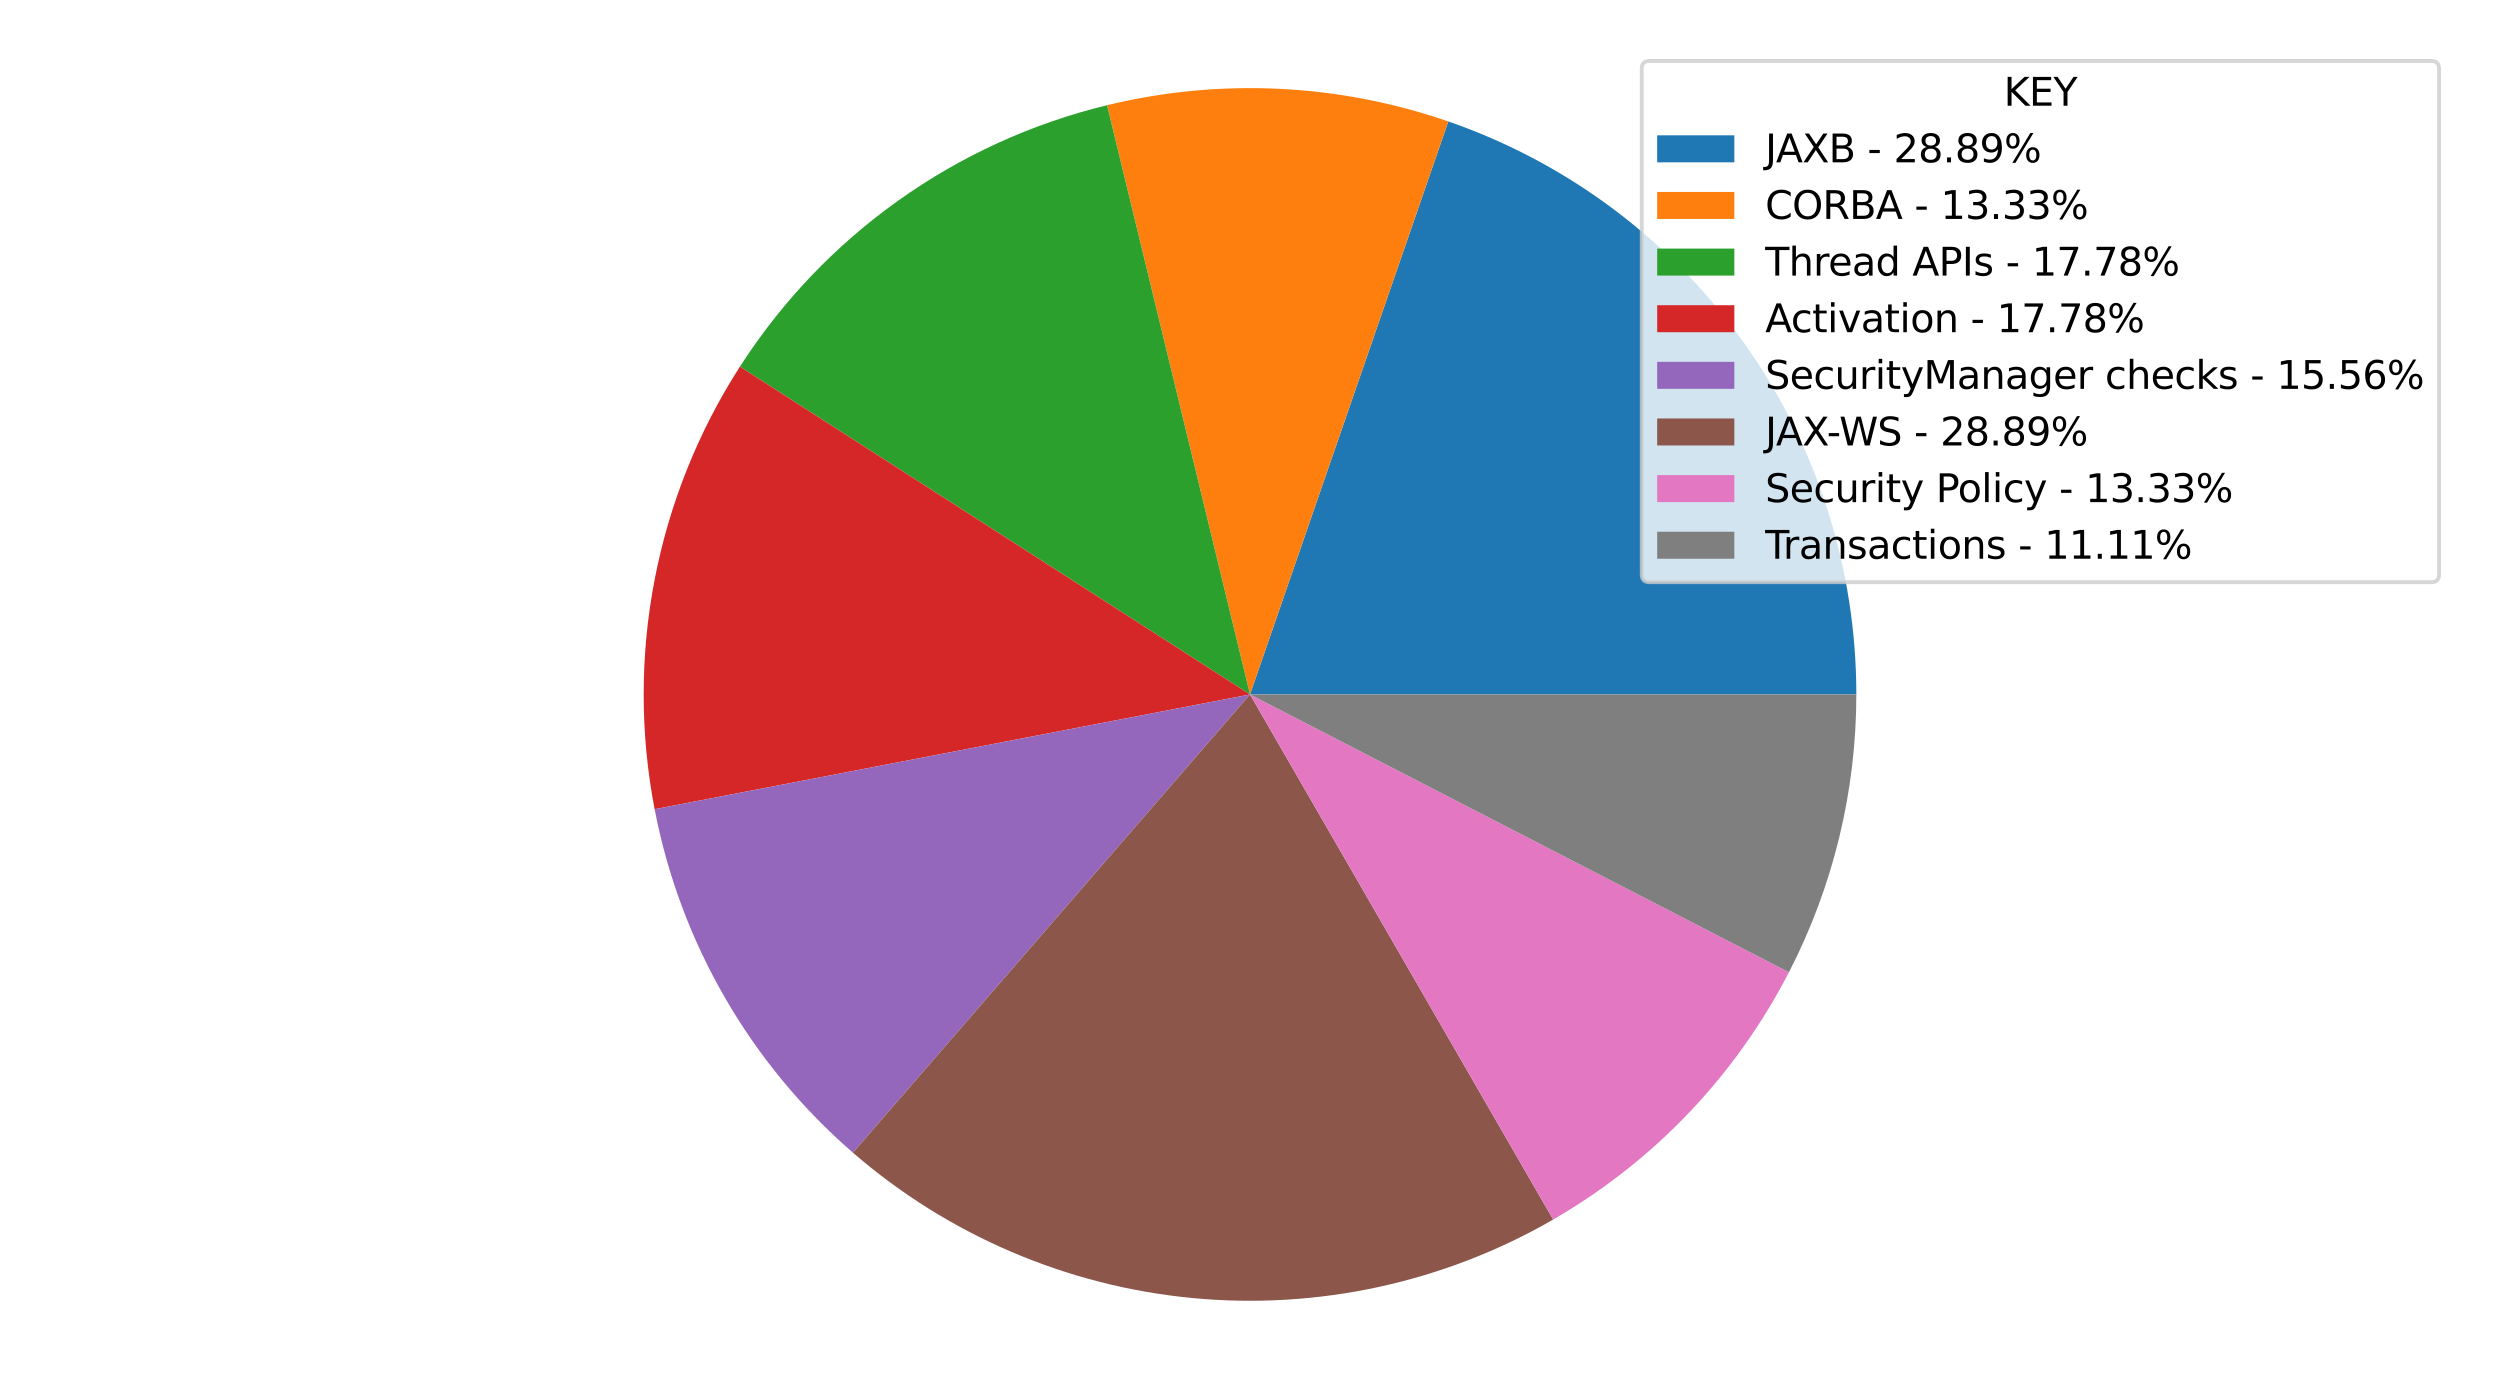 <?xml version="1.0" encoding="utf-8" standalone="no"?>
<!DOCTYPE svg PUBLIC "-//W3C//DTD SVG 1.1//EN"
  "http://www.w3.org/Graphics/SVG/1.1/DTD/svg11.dtd">
<svg xmlns:xlink="http://www.w3.org/1999/xlink" width="648pt" height="360pt" viewBox="0 0 648 360" xmlns="http://www.w3.org/2000/svg" version="1.1">
 <defs>
  <style type="text/css">*{stroke-linejoin: round; stroke-linecap: butt}</style>
 </defs>
 <g id="figure_1">
  <g id="patch_1">
   <path d="M 0 360 
L 648 360 
L 648 0 
L 0 0 
z
" style="fill: #ffffff"/>
  </g>
  <g id="axes_1">
   <g id="patch_2">
    <path d="M 481.161 180 
C 481.161 147.327 470.972 115.453 452.02 88.838 
C 433.067 62.223 406.279 42.169 375.402 31.482 
L 324 180 
z
" style="fill: #1f77b4"/>
   </g>
   <g id="patch_3">
    <path d="M 375.402 31.482 
C 361.24 26.581 346.448 23.73 331.478 23.017 
C 316.508 22.304 301.512 23.735 286.948 27.269 
L 324 180 
z
" style="fill: #ff7f0e"/>
   </g>
   <g id="patch_4">
    <path d="M 286.948 27.269 
C 267.503 31.986 249.136 40.374 232.837 51.98 
C 216.539 63.587 202.605 78.2 191.787 95.032 
L 324 180 
z
" style="fill: #2ca02c"/>
   </g>
   <g id="patch_5">
    <path d="M 191.787 95.032 
C 180.97 111.865 173.465 130.61 169.679 150.257 
C 165.892 169.905 165.892 190.096 169.679 209.743 
L 324 180 
z
" style="fill: #d62728"/>
   </g>
   <g id="patch_6">
    <path d="M 169.679 209.743 
C 172.99 226.923 179.146 243.429 187.894 258.581 
C 196.642 273.732 207.859 287.318 221.081 298.775 
L 324 180 
z
" style="fill: #9467bd"/>
   </g>
   <g id="patch_7">
    <path d="M 221.081 298.775 
C 245.774 320.171 276.535 333.344 309.061 336.45 
C 341.586 339.556 374.285 332.443 402.581 316.106 
L 324 180 
z
" style="fill: #8c564b"/>
   </g>
   <g id="patch_8">
    <path d="M 402.581 316.106 
C 415.56 308.612 427.401 299.3 437.743 288.454 
C 448.085 277.607 456.823 265.337 463.691 252.016 
L 324 180 
z
" style="fill: #e377c2"/>
   </g>
   <g id="patch_9">
    <path d="M 463.691 252.016 
C 469.411 240.92 473.788 229.183 476.731 217.052 
C 479.674 204.921 481.161 192.483 481.161 180 
L 324 180 
z
" style="fill: #7f7f7f"/>
   </g>
   <g id="matplotlib.axis_1"/>
   <g id="matplotlib.axis_2"/>
   <g id="legend_1">
    <g id="patch_10">
     <path d="M 427.541 150.903 
L 630.2 150.903 
Q 632.2 150.903 632.2 148.903 
L 632.2 17.8 
Q 632.2 15.8 630.2 15.8 
L 427.541 15.8 
Q 425.541 15.8 425.541 17.8 
L 425.541 148.903 
Q 425.541 150.903 427.541 150.903 
z
" style="fill: #ffffff; opacity: 0.8; stroke: #cccccc; stroke-linejoin: miter"/>
    </g>
    <g id="text_1">
     <!-- KEY -->
     <g transform="translate(519.378 27.398) scale(0.1 -0.1)">
      <defs>
       <path id="DejaVuSans-4b" d="M 628 4666 
L 1259 4666 
L 1259 2694 
L 3353 4666 
L 4166 4666 
L 1850 2491 
L 4331 0 
L 3500 0 
L 1259 2247 
L 1259 0 
L 628 0 
L 628 4666 
z
" transform="scale(0.016)"/>
       <path id="DejaVuSans-45" d="M 628 4666 
L 3578 4666 
L 3578 4134 
L 1259 4134 
L 1259 2753 
L 3481 2753 
L 3481 2222 
L 1259 2222 
L 1259 531 
L 3634 531 
L 3634 0 
L 628 0 
L 628 4666 
z
" transform="scale(0.016)"/>
       <path id="DejaVuSans-59" d="M -13 4666 
L 666 4666 
L 1959 2747 
L 3244 4666 
L 3922 4666 
L 2272 2222 
L 2272 0 
L 1638 0 
L 1638 2222 
L -13 4666 
z
" transform="scale(0.016)"/>
      </defs>
      <use xlink:href="#DejaVuSans-4b"/>
      <use xlink:href="#DejaVuSans-45" transform="translate(65.576 0)"/>
      <use xlink:href="#DejaVuSans-59" transform="translate(128.76 0)"/>
     </g>
    </g>
    <g id="patch_11">
     <path d="M 429.541 42.077 
L 449.541 42.077 
L 449.541 35.077 
L 429.541 35.077 
z
" style="fill: #1f77b4"/>
    </g>
    <g id="text_2">
     <!-- JAXB - 28.89% -->
     <g transform="translate(457.541 42.077) scale(0.1 -0.1)">
      <defs>
       <path id="DejaVuSans-4a" d="M 628 4666 
L 1259 4666 
L 1259 325 
Q 1259 -519 939 -900 
Q 619 -1281 -91 -1281 
L -331 -1281 
L -331 -750 
L -134 -750 
Q 284 -750 456 -515 
Q 628 -281 628 325 
L 628 4666 
z
" transform="scale(0.016)"/>
       <path id="DejaVuSans-41" d="M 2188 4044 
L 1331 1722 
L 3047 1722 
L 2188 4044 
z
M 1831 4666 
L 2547 4666 
L 4325 0 
L 3669 0 
L 3244 1197 
L 1141 1197 
L 716 0 
L 50 0 
L 1831 4666 
z
" transform="scale(0.016)"/>
       <path id="DejaVuSans-58" d="M 403 4666 
L 1081 4666 
L 2241 2931 
L 3406 4666 
L 4084 4666 
L 2584 2425 
L 4184 0 
L 3506 0 
L 2194 1984 
L 872 0 
L 191 0 
L 1856 2491 
L 403 4666 
z
" transform="scale(0.016)"/>
       <path id="DejaVuSans-42" d="M 1259 2228 
L 1259 519 
L 2272 519 
Q 2781 519 3026 730 
Q 3272 941 3272 1375 
Q 3272 1813 3026 2020 
Q 2781 2228 2272 2228 
L 1259 2228 
z
M 1259 4147 
L 1259 2741 
L 2194 2741 
Q 2656 2741 2882 2914 
Q 3109 3088 3109 3444 
Q 3109 3797 2882 3972 
Q 2656 4147 2194 4147 
L 1259 4147 
z
M 628 4666 
L 2241 4666 
Q 2963 4666 3353 4366 
Q 3744 4066 3744 3513 
Q 3744 3084 3544 2831 
Q 3344 2578 2956 2516 
Q 3422 2416 3680 2098 
Q 3938 1781 3938 1306 
Q 3938 681 3513 340 
Q 3088 0 2303 0 
L 628 0 
L 628 4666 
z
" transform="scale(0.016)"/>
       <path id="DejaVuSans-20" transform="scale(0.016)"/>
       <path id="DejaVuSans-2d" d="M 313 2009 
L 1997 2009 
L 1997 1497 
L 313 1497 
L 313 2009 
z
" transform="scale(0.016)"/>
       <path id="DejaVuSans-32" d="M 1228 531 
L 3431 531 
L 3431 0 
L 469 0 
L 469 531 
Q 828 903 1448 1529 
Q 2069 2156 2228 2338 
Q 2531 2678 2651 2914 
Q 2772 3150 2772 3378 
Q 2772 3750 2511 3984 
Q 2250 4219 1831 4219 
Q 1534 4219 1204 4116 
Q 875 4013 500 3803 
L 500 4441 
Q 881 4594 1212 4672 
Q 1544 4750 1819 4750 
Q 2544 4750 2975 4387 
Q 3406 4025 3406 3419 
Q 3406 3131 3298 2873 
Q 3191 2616 2906 2266 
Q 2828 2175 2409 1742 
Q 1991 1309 1228 531 
z
" transform="scale(0.016)"/>
       <path id="DejaVuSans-38" d="M 2034 2216 
Q 1584 2216 1326 1975 
Q 1069 1734 1069 1313 
Q 1069 891 1326 650 
Q 1584 409 2034 409 
Q 2484 409 2743 651 
Q 3003 894 3003 1313 
Q 3003 1734 2745 1975 
Q 2488 2216 2034 2216 
z
M 1403 2484 
Q 997 2584 770 2862 
Q 544 3141 544 3541 
Q 544 4100 942 4425 
Q 1341 4750 2034 4750 
Q 2731 4750 3128 4425 
Q 3525 4100 3525 3541 
Q 3525 3141 3298 2862 
Q 3072 2584 2669 2484 
Q 3125 2378 3379 2068 
Q 3634 1759 3634 1313 
Q 3634 634 3220 271 
Q 2806 -91 2034 -91 
Q 1263 -91 848 271 
Q 434 634 434 1313 
Q 434 1759 690 2068 
Q 947 2378 1403 2484 
z
M 1172 3481 
Q 1172 3119 1398 2916 
Q 1625 2713 2034 2713 
Q 2441 2713 2670 2916 
Q 2900 3119 2900 3481 
Q 2900 3844 2670 4047 
Q 2441 4250 2034 4250 
Q 1625 4250 1398 4047 
Q 1172 3844 1172 3481 
z
" transform="scale(0.016)"/>
       <path id="DejaVuSans-2e" d="M 684 794 
L 1344 794 
L 1344 0 
L 684 0 
L 684 794 
z
" transform="scale(0.016)"/>
       <path id="DejaVuSans-39" d="M 703 97 
L 703 672 
Q 941 559 1184 500 
Q 1428 441 1663 441 
Q 2288 441 2617 861 
Q 2947 1281 2994 2138 
Q 2813 1869 2534 1725 
Q 2256 1581 1919 1581 
Q 1219 1581 811 2004 
Q 403 2428 403 3163 
Q 403 3881 828 4315 
Q 1253 4750 1959 4750 
Q 2769 4750 3195 4129 
Q 3622 3509 3622 2328 
Q 3622 1225 3098 567 
Q 2575 -91 1691 -91 
Q 1453 -91 1209 -44 
Q 966 3 703 97 
z
M 1959 2075 
Q 2384 2075 2632 2365 
Q 2881 2656 2881 3163 
Q 2881 3666 2632 3958 
Q 2384 4250 1959 4250 
Q 1534 4250 1286 3958 
Q 1038 3666 1038 3163 
Q 1038 2656 1286 2365 
Q 1534 2075 1959 2075 
z
" transform="scale(0.016)"/>
       <path id="DejaVuSans-25" d="M 4653 2053 
Q 4381 2053 4226 1822 
Q 4072 1591 4072 1178 
Q 4072 772 4226 539 
Q 4381 306 4653 306 
Q 4919 306 5073 539 
Q 5228 772 5228 1178 
Q 5228 1588 5073 1820 
Q 4919 2053 4653 2053 
z
M 4653 2450 
Q 5147 2450 5437 2106 
Q 5728 1763 5728 1178 
Q 5728 594 5436 251 
Q 5144 -91 4653 -91 
Q 4153 -91 3862 251 
Q 3572 594 3572 1178 
Q 3572 1766 3864 2108 
Q 4156 2450 4653 2450 
z
M 1428 4353 
Q 1159 4353 1004 4120 
Q 850 3888 850 3481 
Q 850 3069 1003 2837 
Q 1156 2606 1428 2606 
Q 1700 2606 1854 2837 
Q 2009 3069 2009 3481 
Q 2009 3884 1853 4118 
Q 1697 4353 1428 4353 
z
M 4250 4750 
L 4750 4750 
L 1831 -91 
L 1331 -91 
L 4250 4750 
z
M 1428 4750 
Q 1922 4750 2215 4408 
Q 2509 4066 2509 3481 
Q 2509 2891 2217 2550 
Q 1925 2209 1428 2209 
Q 931 2209 642 2551 
Q 353 2894 353 3481 
Q 353 4063 643 4406 
Q 934 4750 1428 4750 
z
" transform="scale(0.016)"/>
      </defs>
      <use xlink:href="#DejaVuSans-4a"/>
      <use xlink:href="#DejaVuSans-41" transform="translate(27.742 0)"/>
      <use xlink:href="#DejaVuSans-58" transform="translate(96.15 0)"/>
      <use xlink:href="#DejaVuSans-42" transform="translate(164.656 0)"/>
      <use xlink:href="#DejaVuSans-20" transform="translate(233.26 0)"/>
      <use xlink:href="#DejaVuSans-2d" transform="translate(265.047 0)"/>
      <use xlink:href="#DejaVuSans-20" transform="translate(301.131 0)"/>
      <use xlink:href="#DejaVuSans-32" transform="translate(332.918 0)"/>
      <use xlink:href="#DejaVuSans-38" transform="translate(396.541 0)"/>
      <use xlink:href="#DejaVuSans-2e" transform="translate(460.164 0)"/>
      <use xlink:href="#DejaVuSans-38" transform="translate(491.951 0)"/>
      <use xlink:href="#DejaVuSans-39" transform="translate(555.574 0)"/>
      <use xlink:href="#DejaVuSans-25" transform="translate(619.197 0)"/>
     </g>
    </g>
    <g id="patch_12">
     <path d="M 429.541 56.755 
L 449.541 56.755 
L 449.541 49.755 
L 429.541 49.755 
z
" style="fill: #ff7f0e"/>
    </g>
    <g id="text_3">
     <!-- CORBA - 13.33% -->
     <g transform="translate(457.541 56.755) scale(0.1 -0.1)">
      <defs>
       <path id="DejaVuSans-43" d="M 4122 4306 
L 4122 3641 
Q 3803 3938 3442 4084 
Q 3081 4231 2675 4231 
Q 1875 4231 1450 3742 
Q 1025 3253 1025 2328 
Q 1025 1406 1450 917 
Q 1875 428 2675 428 
Q 3081 428 3442 575 
Q 3803 722 4122 1019 
L 4122 359 
Q 3791 134 3420 21 
Q 3050 -91 2638 -91 
Q 1578 -91 968 557 
Q 359 1206 359 2328 
Q 359 3453 968 4101 
Q 1578 4750 2638 4750 
Q 3056 4750 3426 4639 
Q 3797 4528 4122 4306 
z
" transform="scale(0.016)"/>
       <path id="DejaVuSans-4f" d="M 2522 4238 
Q 1834 4238 1429 3725 
Q 1025 3213 1025 2328 
Q 1025 1447 1429 934 
Q 1834 422 2522 422 
Q 3209 422 3611 934 
Q 4013 1447 4013 2328 
Q 4013 3213 3611 3725 
Q 3209 4238 2522 4238 
z
M 2522 4750 
Q 3503 4750 4090 4092 
Q 4678 3434 4678 2328 
Q 4678 1225 4090 567 
Q 3503 -91 2522 -91 
Q 1538 -91 948 565 
Q 359 1222 359 2328 
Q 359 3434 948 4092 
Q 1538 4750 2522 4750 
z
" transform="scale(0.016)"/>
       <path id="DejaVuSans-52" d="M 2841 2188 
Q 3044 2119 3236 1894 
Q 3428 1669 3622 1275 
L 4263 0 
L 3584 0 
L 2988 1197 
Q 2756 1666 2539 1819 
Q 2322 1972 1947 1972 
L 1259 1972 
L 1259 0 
L 628 0 
L 628 4666 
L 2053 4666 
Q 2853 4666 3247 4331 
Q 3641 3997 3641 3322 
Q 3641 2881 3436 2590 
Q 3231 2300 2841 2188 
z
M 1259 4147 
L 1259 2491 
L 2053 2491 
Q 2509 2491 2742 2702 
Q 2975 2913 2975 3322 
Q 2975 3731 2742 3939 
Q 2509 4147 2053 4147 
L 1259 4147 
z
" transform="scale(0.016)"/>
       <path id="DejaVuSans-31" d="M 794 531 
L 1825 531 
L 1825 4091 
L 703 3866 
L 703 4441 
L 1819 4666 
L 2450 4666 
L 2450 531 
L 3481 531 
L 3481 0 
L 794 0 
L 794 531 
z
" transform="scale(0.016)"/>
       <path id="DejaVuSans-33" d="M 2597 2516 
Q 3050 2419 3304 2112 
Q 3559 1806 3559 1356 
Q 3559 666 3084 287 
Q 2609 -91 1734 -91 
Q 1441 -91 1130 -33 
Q 819 25 488 141 
L 488 750 
Q 750 597 1062 519 
Q 1375 441 1716 441 
Q 2309 441 2620 675 
Q 2931 909 2931 1356 
Q 2931 1769 2642 2001 
Q 2353 2234 1838 2234 
L 1294 2234 
L 1294 2753 
L 1863 2753 
Q 2328 2753 2575 2939 
Q 2822 3125 2822 3475 
Q 2822 3834 2567 4026 
Q 2313 4219 1838 4219 
Q 1578 4219 1281 4162 
Q 984 4106 628 3988 
L 628 4550 
Q 988 4650 1302 4700 
Q 1616 4750 1894 4750 
Q 2613 4750 3031 4423 
Q 3450 4097 3450 3541 
Q 3450 3153 3228 2886 
Q 3006 2619 2597 2516 
z
" transform="scale(0.016)"/>
      </defs>
      <use xlink:href="#DejaVuSans-43"/>
      <use xlink:href="#DejaVuSans-4f" transform="translate(69.824 0)"/>
      <use xlink:href="#DejaVuSans-52" transform="translate(148.535 0)"/>
      <use xlink:href="#DejaVuSans-42" transform="translate(218.018 0)"/>
      <use xlink:href="#DejaVuSans-41" transform="translate(286.621 0)"/>
      <use xlink:href="#DejaVuSans-20" transform="translate(355.029 0)"/>
      <use xlink:href="#DejaVuSans-2d" transform="translate(386.816 0)"/>
      <use xlink:href="#DejaVuSans-20" transform="translate(422.9 0)"/>
      <use xlink:href="#DejaVuSans-31" transform="translate(454.688 0)"/>
      <use xlink:href="#DejaVuSans-33" transform="translate(518.311 0)"/>
      <use xlink:href="#DejaVuSans-2e" transform="translate(581.934 0)"/>
      <use xlink:href="#DejaVuSans-33" transform="translate(613.721 0)"/>
      <use xlink:href="#DejaVuSans-33" transform="translate(677.344 0)"/>
      <use xlink:href="#DejaVuSans-25" transform="translate(740.967 0)"/>
     </g>
    </g>
    <g id="patch_13">
     <path d="M 429.541 71.433 
L 449.541 71.433 
L 449.541 64.433 
L 429.541 64.433 
z
" style="fill: #2ca02c"/>
    </g>
    <g id="text_4">
     <!-- Thread APIs - 17.78% -->
     <g transform="translate(457.541 71.433) scale(0.1 -0.1)">
      <defs>
       <path id="DejaVuSans-54" d="M -19 4666 
L 3928 4666 
L 3928 4134 
L 2272 4134 
L 2272 0 
L 1638 0 
L 1638 4134 
L -19 4134 
L -19 4666 
z
" transform="scale(0.016)"/>
       <path id="DejaVuSans-68" d="M 3513 2113 
L 3513 0 
L 2938 0 
L 2938 2094 
Q 2938 2591 2744 2837 
Q 2550 3084 2163 3084 
Q 1697 3084 1428 2787 
Q 1159 2491 1159 1978 
L 1159 0 
L 581 0 
L 581 4863 
L 1159 4863 
L 1159 2956 
Q 1366 3272 1645 3428 
Q 1925 3584 2291 3584 
Q 2894 3584 3203 3211 
Q 3513 2838 3513 2113 
z
" transform="scale(0.016)"/>
       <path id="DejaVuSans-72" d="M 2631 2963 
Q 2534 3019 2420 3045 
Q 2306 3072 2169 3072 
Q 1681 3072 1420 2755 
Q 1159 2438 1159 1844 
L 1159 0 
L 581 0 
L 581 3500 
L 1159 3500 
L 1159 2956 
Q 1341 3275 1631 3429 
Q 1922 3584 2338 3584 
Q 2397 3584 2469 3576 
Q 2541 3569 2628 3553 
L 2631 2963 
z
" transform="scale(0.016)"/>
       <path id="DejaVuSans-65" d="M 3597 1894 
L 3597 1613 
L 953 1613 
Q 991 1019 1311 708 
Q 1631 397 2203 397 
Q 2534 397 2845 478 
Q 3156 559 3463 722 
L 3463 178 
Q 3153 47 2828 -22 
Q 2503 -91 2169 -91 
Q 1331 -91 842 396 
Q 353 884 353 1716 
Q 353 2575 817 3079 
Q 1281 3584 2069 3584 
Q 2775 3584 3186 3129 
Q 3597 2675 3597 1894 
z
M 3022 2063 
Q 3016 2534 2758 2815 
Q 2500 3097 2075 3097 
Q 1594 3097 1305 2825 
Q 1016 2553 972 2059 
L 3022 2063 
z
" transform="scale(0.016)"/>
       <path id="DejaVuSans-61" d="M 2194 1759 
Q 1497 1759 1228 1600 
Q 959 1441 959 1056 
Q 959 750 1161 570 
Q 1363 391 1709 391 
Q 2188 391 2477 730 
Q 2766 1069 2766 1631 
L 2766 1759 
L 2194 1759 
z
M 3341 1997 
L 3341 0 
L 2766 0 
L 2766 531 
Q 2569 213 2275 61 
Q 1981 -91 1556 -91 
Q 1019 -91 701 211 
Q 384 513 384 1019 
Q 384 1609 779 1909 
Q 1175 2209 1959 2209 
L 2766 2209 
L 2766 2266 
Q 2766 2663 2505 2880 
Q 2244 3097 1772 3097 
Q 1472 3097 1187 3025 
Q 903 2953 641 2809 
L 641 3341 
Q 956 3463 1253 3523 
Q 1550 3584 1831 3584 
Q 2591 3584 2966 3190 
Q 3341 2797 3341 1997 
z
" transform="scale(0.016)"/>
       <path id="DejaVuSans-64" d="M 2906 2969 
L 2906 4863 
L 3481 4863 
L 3481 0 
L 2906 0 
L 2906 525 
Q 2725 213 2448 61 
Q 2172 -91 1784 -91 
Q 1150 -91 751 415 
Q 353 922 353 1747 
Q 353 2572 751 3078 
Q 1150 3584 1784 3584 
Q 2172 3584 2448 3432 
Q 2725 3281 2906 2969 
z
M 947 1747 
Q 947 1113 1208 752 
Q 1469 391 1925 391 
Q 2381 391 2643 752 
Q 2906 1113 2906 1747 
Q 2906 2381 2643 2742 
Q 2381 3103 1925 3103 
Q 1469 3103 1208 2742 
Q 947 2381 947 1747 
z
" transform="scale(0.016)"/>
       <path id="DejaVuSans-50" d="M 1259 4147 
L 1259 2394 
L 2053 2394 
Q 2494 2394 2734 2622 
Q 2975 2850 2975 3272 
Q 2975 3691 2734 3919 
Q 2494 4147 2053 4147 
L 1259 4147 
z
M 628 4666 
L 2053 4666 
Q 2838 4666 3239 4311 
Q 3641 3956 3641 3272 
Q 3641 2581 3239 2228 
Q 2838 1875 2053 1875 
L 1259 1875 
L 1259 0 
L 628 0 
L 628 4666 
z
" transform="scale(0.016)"/>
       <path id="DejaVuSans-49" d="M 628 4666 
L 1259 4666 
L 1259 0 
L 628 0 
L 628 4666 
z
" transform="scale(0.016)"/>
       <path id="DejaVuSans-73" d="M 2834 3397 
L 2834 2853 
Q 2591 2978 2328 3040 
Q 2066 3103 1784 3103 
Q 1356 3103 1142 2972 
Q 928 2841 928 2578 
Q 928 2378 1081 2264 
Q 1234 2150 1697 2047 
L 1894 2003 
Q 2506 1872 2764 1633 
Q 3022 1394 3022 966 
Q 3022 478 2636 193 
Q 2250 -91 1575 -91 
Q 1294 -91 989 -36 
Q 684 19 347 128 
L 347 722 
Q 666 556 975 473 
Q 1284 391 1588 391 
Q 1994 391 2212 530 
Q 2431 669 2431 922 
Q 2431 1156 2273 1281 
Q 2116 1406 1581 1522 
L 1381 1569 
Q 847 1681 609 1914 
Q 372 2147 372 2553 
Q 372 3047 722 3315 
Q 1072 3584 1716 3584 
Q 2034 3584 2315 3537 
Q 2597 3491 2834 3397 
z
" transform="scale(0.016)"/>
       <path id="DejaVuSans-37" d="M 525 4666 
L 3525 4666 
L 3525 4397 
L 1831 0 
L 1172 0 
L 2766 4134 
L 525 4134 
L 525 4666 
z
" transform="scale(0.016)"/>
      </defs>
      <use xlink:href="#DejaVuSans-54"/>
      <use xlink:href="#DejaVuSans-68" transform="translate(61.084 0)"/>
      <use xlink:href="#DejaVuSans-72" transform="translate(124.463 0)"/>
      <use xlink:href="#DejaVuSans-65" transform="translate(163.326 0)"/>
      <use xlink:href="#DejaVuSans-61" transform="translate(224.85 0)"/>
      <use xlink:href="#DejaVuSans-64" transform="translate(286.129 0)"/>
      <use xlink:href="#DejaVuSans-20" transform="translate(349.605 0)"/>
      <use xlink:href="#DejaVuSans-41" transform="translate(381.393 0)"/>
      <use xlink:href="#DejaVuSans-50" transform="translate(449.801 0)"/>
      <use xlink:href="#DejaVuSans-49" transform="translate(510.104 0)"/>
      <use xlink:href="#DejaVuSans-73" transform="translate(539.596 0)"/>
      <use xlink:href="#DejaVuSans-20" transform="translate(591.695 0)"/>
      <use xlink:href="#DejaVuSans-2d" transform="translate(623.482 0)"/>
      <use xlink:href="#DejaVuSans-20" transform="translate(659.566 0)"/>
      <use xlink:href="#DejaVuSans-31" transform="translate(691.354 0)"/>
      <use xlink:href="#DejaVuSans-37" transform="translate(754.977 0)"/>
      <use xlink:href="#DejaVuSans-2e" transform="translate(818.6 0)"/>
      <use xlink:href="#DejaVuSans-37" transform="translate(850.387 0)"/>
      <use xlink:href="#DejaVuSans-38" transform="translate(914.01 0)"/>
      <use xlink:href="#DejaVuSans-25" transform="translate(977.633 0)"/>
     </g>
    </g>
    <g id="patch_14">
     <path d="M 429.541 86.111 
L 449.541 86.111 
L 449.541 79.111 
L 429.541 79.111 
z
" style="fill: #d62728"/>
    </g>
    <g id="text_5">
     <!-- Activation - 17.78% -->
     <g transform="translate(457.541 86.111) scale(0.1 -0.1)">
      <defs>
       <path id="DejaVuSans-63" d="M 3122 3366 
L 3122 2828 
Q 2878 2963 2633 3030 
Q 2388 3097 2138 3097 
Q 1578 3097 1268 2742 
Q 959 2388 959 1747 
Q 959 1106 1268 751 
Q 1578 397 2138 397 
Q 2388 397 2633 464 
Q 2878 531 3122 666 
L 3122 134 
Q 2881 22 2623 -34 
Q 2366 -91 2075 -91 
Q 1284 -91 818 406 
Q 353 903 353 1747 
Q 353 2603 823 3093 
Q 1294 3584 2113 3584 
Q 2378 3584 2631 3529 
Q 2884 3475 3122 3366 
z
" transform="scale(0.016)"/>
       <path id="DejaVuSans-74" d="M 1172 4494 
L 1172 3500 
L 2356 3500 
L 2356 3053 
L 1172 3053 
L 1172 1153 
Q 1172 725 1289 603 
Q 1406 481 1766 481 
L 2356 481 
L 2356 0 
L 1766 0 
Q 1100 0 847 248 
Q 594 497 594 1153 
L 594 3053 
L 172 3053 
L 172 3500 
L 594 3500 
L 594 4494 
L 1172 4494 
z
" transform="scale(0.016)"/>
       <path id="DejaVuSans-69" d="M 603 3500 
L 1178 3500 
L 1178 0 
L 603 0 
L 603 3500 
z
M 603 4863 
L 1178 4863 
L 1178 4134 
L 603 4134 
L 603 4863 
z
" transform="scale(0.016)"/>
       <path id="DejaVuSans-76" d="M 191 3500 
L 800 3500 
L 1894 563 
L 2988 3500 
L 3597 3500 
L 2284 0 
L 1503 0 
L 191 3500 
z
" transform="scale(0.016)"/>
       <path id="DejaVuSans-6f" d="M 1959 3097 
Q 1497 3097 1228 2736 
Q 959 2375 959 1747 
Q 959 1119 1226 758 
Q 1494 397 1959 397 
Q 2419 397 2687 759 
Q 2956 1122 2956 1747 
Q 2956 2369 2687 2733 
Q 2419 3097 1959 3097 
z
M 1959 3584 
Q 2709 3584 3137 3096 
Q 3566 2609 3566 1747 
Q 3566 888 3137 398 
Q 2709 -91 1959 -91 
Q 1206 -91 779 398 
Q 353 888 353 1747 
Q 353 2609 779 3096 
Q 1206 3584 1959 3584 
z
" transform="scale(0.016)"/>
       <path id="DejaVuSans-6e" d="M 3513 2113 
L 3513 0 
L 2938 0 
L 2938 2094 
Q 2938 2591 2744 2837 
Q 2550 3084 2163 3084 
Q 1697 3084 1428 2787 
Q 1159 2491 1159 1978 
L 1159 0 
L 581 0 
L 581 3500 
L 1159 3500 
L 1159 2956 
Q 1366 3272 1645 3428 
Q 1925 3584 2291 3584 
Q 2894 3584 3203 3211 
Q 3513 2838 3513 2113 
z
" transform="scale(0.016)"/>
      </defs>
      <use xlink:href="#DejaVuSans-41"/>
      <use xlink:href="#DejaVuSans-63" transform="translate(66.658 0)"/>
      <use xlink:href="#DejaVuSans-74" transform="translate(121.639 0)"/>
      <use xlink:href="#DejaVuSans-69" transform="translate(160.848 0)"/>
      <use xlink:href="#DejaVuSans-76" transform="translate(188.631 0)"/>
      <use xlink:href="#DejaVuSans-61" transform="translate(247.811 0)"/>
      <use xlink:href="#DejaVuSans-74" transform="translate(309.09 0)"/>
      <use xlink:href="#DejaVuSans-69" transform="translate(348.299 0)"/>
      <use xlink:href="#DejaVuSans-6f" transform="translate(376.082 0)"/>
      <use xlink:href="#DejaVuSans-6e" transform="translate(437.264 0)"/>
      <use xlink:href="#DejaVuSans-20" transform="translate(500.643 0)"/>
      <use xlink:href="#DejaVuSans-2d" transform="translate(532.43 0)"/>
      <use xlink:href="#DejaVuSans-20" transform="translate(568.514 0)"/>
      <use xlink:href="#DejaVuSans-31" transform="translate(600.301 0)"/>
      <use xlink:href="#DejaVuSans-37" transform="translate(663.924 0)"/>
      <use xlink:href="#DejaVuSans-2e" transform="translate(727.547 0)"/>
      <use xlink:href="#DejaVuSans-37" transform="translate(759.334 0)"/>
      <use xlink:href="#DejaVuSans-38" transform="translate(822.957 0)"/>
      <use xlink:href="#DejaVuSans-25" transform="translate(886.58 0)"/>
     </g>
    </g>
    <g id="patch_15">
     <path d="M 429.541 100.789 
L 449.541 100.789 
L 449.541 93.789 
L 429.541 93.789 
z
" style="fill: #9467bd"/>
    </g>
    <g id="text_6">
     <!-- SecurityManager checks - 15.56% -->
     <g transform="translate(457.541 100.789) scale(0.1 -0.1)">
      <defs>
       <path id="DejaVuSans-53" d="M 3425 4513 
L 3425 3897 
Q 3066 4069 2747 4153 
Q 2428 4238 2131 4238 
Q 1616 4238 1336 4038 
Q 1056 3838 1056 3469 
Q 1056 3159 1242 3001 
Q 1428 2844 1947 2747 
L 2328 2669 
Q 3034 2534 3370 2195 
Q 3706 1856 3706 1288 
Q 3706 609 3251 259 
Q 2797 -91 1919 -91 
Q 1588 -91 1214 -16 
Q 841 59 441 206 
L 441 856 
Q 825 641 1194 531 
Q 1563 422 1919 422 
Q 2459 422 2753 634 
Q 3047 847 3047 1241 
Q 3047 1584 2836 1778 
Q 2625 1972 2144 2069 
L 1759 2144 
Q 1053 2284 737 2584 
Q 422 2884 422 3419 
Q 422 4038 858 4394 
Q 1294 4750 2059 4750 
Q 2388 4750 2728 4690 
Q 3069 4631 3425 4513 
z
" transform="scale(0.016)"/>
       <path id="DejaVuSans-75" d="M 544 1381 
L 544 3500 
L 1119 3500 
L 1119 1403 
Q 1119 906 1312 657 
Q 1506 409 1894 409 
Q 2359 409 2629 706 
Q 2900 1003 2900 1516 
L 2900 3500 
L 3475 3500 
L 3475 0 
L 2900 0 
L 2900 538 
Q 2691 219 2414 64 
Q 2138 -91 1772 -91 
Q 1169 -91 856 284 
Q 544 659 544 1381 
z
M 1991 3584 
L 1991 3584 
z
" transform="scale(0.016)"/>
       <path id="DejaVuSans-79" d="M 2059 -325 
Q 1816 -950 1584 -1140 
Q 1353 -1331 966 -1331 
L 506 -1331 
L 506 -850 
L 844 -850 
Q 1081 -850 1212 -737 
Q 1344 -625 1503 -206 
L 1606 56 
L 191 3500 
L 800 3500 
L 1894 763 
L 2988 3500 
L 3597 3500 
L 2059 -325 
z
" transform="scale(0.016)"/>
       <path id="DejaVuSans-4d" d="M 628 4666 
L 1569 4666 
L 2759 1491 
L 3956 4666 
L 4897 4666 
L 4897 0 
L 4281 0 
L 4281 4097 
L 3078 897 
L 2444 897 
L 1241 4097 
L 1241 0 
L 628 0 
L 628 4666 
z
" transform="scale(0.016)"/>
       <path id="DejaVuSans-67" d="M 2906 1791 
Q 2906 2416 2648 2759 
Q 2391 3103 1925 3103 
Q 1463 3103 1205 2759 
Q 947 2416 947 1791 
Q 947 1169 1205 825 
Q 1463 481 1925 481 
Q 2391 481 2648 825 
Q 2906 1169 2906 1791 
z
M 3481 434 
Q 3481 -459 3084 -895 
Q 2688 -1331 1869 -1331 
Q 1566 -1331 1297 -1286 
Q 1028 -1241 775 -1147 
L 775 -588 
Q 1028 -725 1275 -790 
Q 1522 -856 1778 -856 
Q 2344 -856 2625 -561 
Q 2906 -266 2906 331 
L 2906 616 
Q 2728 306 2450 153 
Q 2172 0 1784 0 
Q 1141 0 747 490 
Q 353 981 353 1791 
Q 353 2603 747 3093 
Q 1141 3584 1784 3584 
Q 2172 3584 2450 3431 
Q 2728 3278 2906 2969 
L 2906 3500 
L 3481 3500 
L 3481 434 
z
" transform="scale(0.016)"/>
       <path id="DejaVuSans-6b" d="M 581 4863 
L 1159 4863 
L 1159 1991 
L 2875 3500 
L 3609 3500 
L 1753 1863 
L 3688 0 
L 2938 0 
L 1159 1709 
L 1159 0 
L 581 0 
L 581 4863 
z
" transform="scale(0.016)"/>
       <path id="DejaVuSans-35" d="M 691 4666 
L 3169 4666 
L 3169 4134 
L 1269 4134 
L 1269 2991 
Q 1406 3038 1543 3061 
Q 1681 3084 1819 3084 
Q 2600 3084 3056 2656 
Q 3513 2228 3513 1497 
Q 3513 744 3044 326 
Q 2575 -91 1722 -91 
Q 1428 -91 1123 -41 
Q 819 9 494 109 
L 494 744 
Q 775 591 1075 516 
Q 1375 441 1709 441 
Q 2250 441 2565 725 
Q 2881 1009 2881 1497 
Q 2881 1984 2565 2268 
Q 2250 2553 1709 2553 
Q 1456 2553 1204 2497 
Q 953 2441 691 2322 
L 691 4666 
z
" transform="scale(0.016)"/>
       <path id="DejaVuSans-36" d="M 2113 2584 
Q 1688 2584 1439 2293 
Q 1191 2003 1191 1497 
Q 1191 994 1439 701 
Q 1688 409 2113 409 
Q 2538 409 2786 701 
Q 3034 994 3034 1497 
Q 3034 2003 2786 2293 
Q 2538 2584 2113 2584 
z
M 3366 4563 
L 3366 3988 
Q 3128 4100 2886 4159 
Q 2644 4219 2406 4219 
Q 1781 4219 1451 3797 
Q 1122 3375 1075 2522 
Q 1259 2794 1537 2939 
Q 1816 3084 2150 3084 
Q 2853 3084 3261 2657 
Q 3669 2231 3669 1497 
Q 3669 778 3244 343 
Q 2819 -91 2113 -91 
Q 1303 -91 875 529 
Q 447 1150 447 2328 
Q 447 3434 972 4092 
Q 1497 4750 2381 4750 
Q 2619 4750 2861 4703 
Q 3103 4656 3366 4563 
z
" transform="scale(0.016)"/>
      </defs>
      <use xlink:href="#DejaVuSans-53"/>
      <use xlink:href="#DejaVuSans-65" transform="translate(63.477 0)"/>
      <use xlink:href="#DejaVuSans-63" transform="translate(125 0)"/>
      <use xlink:href="#DejaVuSans-75" transform="translate(179.98 0)"/>
      <use xlink:href="#DejaVuSans-72" transform="translate(243.359 0)"/>
      <use xlink:href="#DejaVuSans-69" transform="translate(284.473 0)"/>
      <use xlink:href="#DejaVuSans-74" transform="translate(312.256 0)"/>
      <use xlink:href="#DejaVuSans-79" transform="translate(351.465 0)"/>
      <use xlink:href="#DejaVuSans-4d" transform="translate(410.645 0)"/>
      <use xlink:href="#DejaVuSans-61" transform="translate(496.924 0)"/>
      <use xlink:href="#DejaVuSans-6e" transform="translate(558.203 0)"/>
      <use xlink:href="#DejaVuSans-61" transform="translate(621.582 0)"/>
      <use xlink:href="#DejaVuSans-67" transform="translate(682.861 0)"/>
      <use xlink:href="#DejaVuSans-65" transform="translate(746.338 0)"/>
      <use xlink:href="#DejaVuSans-72" transform="translate(807.861 0)"/>
      <use xlink:href="#DejaVuSans-20" transform="translate(848.975 0)"/>
      <use xlink:href="#DejaVuSans-63" transform="translate(880.762 0)"/>
      <use xlink:href="#DejaVuSans-68" transform="translate(935.742 0)"/>
      <use xlink:href="#DejaVuSans-65" transform="translate(999.121 0)"/>
      <use xlink:href="#DejaVuSans-63" transform="translate(1060.645 0)"/>
      <use xlink:href="#DejaVuSans-6b" transform="translate(1115.625 0)"/>
      <use xlink:href="#DejaVuSans-73" transform="translate(1173.535 0)"/>
      <use xlink:href="#DejaVuSans-20" transform="translate(1225.635 0)"/>
      <use xlink:href="#DejaVuSans-2d" transform="translate(1257.422 0)"/>
      <use xlink:href="#DejaVuSans-20" transform="translate(1293.506 0)"/>
      <use xlink:href="#DejaVuSans-31" transform="translate(1325.293 0)"/>
      <use xlink:href="#DejaVuSans-35" transform="translate(1388.916 0)"/>
      <use xlink:href="#DejaVuSans-2e" transform="translate(1452.539 0)"/>
      <use xlink:href="#DejaVuSans-35" transform="translate(1484.326 0)"/>
      <use xlink:href="#DejaVuSans-36" transform="translate(1547.949 0)"/>
      <use xlink:href="#DejaVuSans-25" transform="translate(1611.572 0)"/>
     </g>
    </g>
    <g id="patch_16">
     <path d="M 429.541 115.467 
L 449.541 115.467 
L 449.541 108.467 
L 429.541 108.467 
z
" style="fill: #8c564b"/>
    </g>
    <g id="text_7">
     <!-- JAX-WS - 28.89% -->
     <g transform="translate(457.541 115.467) scale(0.1 -0.1)">
      <defs>
       <path id="DejaVuSans-57" d="M 213 4666 
L 850 4666 
L 1831 722 
L 2809 4666 
L 3519 4666 
L 4500 722 
L 5478 4666 
L 6119 4666 
L 4947 0 
L 4153 0 
L 3169 4050 
L 2175 0 
L 1381 0 
L 213 4666 
z
" transform="scale(0.016)"/>
      </defs>
      <use xlink:href="#DejaVuSans-4a"/>
      <use xlink:href="#DejaVuSans-41" transform="translate(27.742 0)"/>
      <use xlink:href="#DejaVuSans-58" transform="translate(96.15 0)"/>
      <use xlink:href="#DejaVuSans-2d" transform="translate(159.656 0)"/>
      <use xlink:href="#DejaVuSans-57" transform="translate(191.74 0)"/>
      <use xlink:href="#DejaVuSans-53" transform="translate(290.617 0)"/>
      <use xlink:href="#DejaVuSans-20" transform="translate(354.094 0)"/>
      <use xlink:href="#DejaVuSans-2d" transform="translate(385.881 0)"/>
      <use xlink:href="#DejaVuSans-20" transform="translate(421.965 0)"/>
      <use xlink:href="#DejaVuSans-32" transform="translate(453.752 0)"/>
      <use xlink:href="#DejaVuSans-38" transform="translate(517.375 0)"/>
      <use xlink:href="#DejaVuSans-2e" transform="translate(580.998 0)"/>
      <use xlink:href="#DejaVuSans-38" transform="translate(612.785 0)"/>
      <use xlink:href="#DejaVuSans-39" transform="translate(676.408 0)"/>
      <use xlink:href="#DejaVuSans-25" transform="translate(740.031 0)"/>
     </g>
    </g>
    <g id="patch_17">
     <path d="M 429.541 130.145 
L 449.541 130.145 
L 449.541 123.145 
L 429.541 123.145 
z
" style="fill: #e377c2"/>
    </g>
    <g id="text_8">
     <!-- Security Policy - 13.33% -->
     <g transform="translate(457.541 130.145) scale(0.1 -0.1)">
      <defs>
       <path id="DejaVuSans-6c" d="M 603 4863 
L 1178 4863 
L 1178 0 
L 603 0 
L 603 4863 
z
" transform="scale(0.016)"/>
      </defs>
      <use xlink:href="#DejaVuSans-53"/>
      <use xlink:href="#DejaVuSans-65" transform="translate(63.477 0)"/>
      <use xlink:href="#DejaVuSans-63" transform="translate(125 0)"/>
      <use xlink:href="#DejaVuSans-75" transform="translate(179.98 0)"/>
      <use xlink:href="#DejaVuSans-72" transform="translate(243.359 0)"/>
      <use xlink:href="#DejaVuSans-69" transform="translate(284.473 0)"/>
      <use xlink:href="#DejaVuSans-74" transform="translate(312.256 0)"/>
      <use xlink:href="#DejaVuSans-79" transform="translate(351.465 0)"/>
      <use xlink:href="#DejaVuSans-20" transform="translate(410.645 0)"/>
      <use xlink:href="#DejaVuSans-50" transform="translate(442.432 0)"/>
      <use xlink:href="#DejaVuSans-6f" transform="translate(499.109 0)"/>
      <use xlink:href="#DejaVuSans-6c" transform="translate(560.291 0)"/>
      <use xlink:href="#DejaVuSans-69" transform="translate(588.074 0)"/>
      <use xlink:href="#DejaVuSans-63" transform="translate(615.857 0)"/>
      <use xlink:href="#DejaVuSans-79" transform="translate(670.838 0)"/>
      <use xlink:href="#DejaVuSans-20" transform="translate(730.018 0)"/>
      <use xlink:href="#DejaVuSans-2d" transform="translate(761.805 0)"/>
      <use xlink:href="#DejaVuSans-20" transform="translate(797.889 0)"/>
      <use xlink:href="#DejaVuSans-31" transform="translate(829.676 0)"/>
      <use xlink:href="#DejaVuSans-33" transform="translate(893.299 0)"/>
      <use xlink:href="#DejaVuSans-2e" transform="translate(956.922 0)"/>
      <use xlink:href="#DejaVuSans-33" transform="translate(988.709 0)"/>
      <use xlink:href="#DejaVuSans-33" transform="translate(1052.332 0)"/>
      <use xlink:href="#DejaVuSans-25" transform="translate(1115.955 0)"/>
     </g>
    </g>
    <g id="patch_18">
     <path d="M 429.541 144.823 
L 449.541 144.823 
L 449.541 137.823 
L 429.541 137.823 
z
" style="fill: #7f7f7f"/>
    </g>
    <g id="text_9">
     <!-- Transactions - 11.11% -->
     <g transform="translate(457.541 144.823) scale(0.1 -0.1)">
      <use xlink:href="#DejaVuSans-54"/>
      <use xlink:href="#DejaVuSans-72" transform="translate(46.334 0)"/>
      <use xlink:href="#DejaVuSans-61" transform="translate(87.447 0)"/>
      <use xlink:href="#DejaVuSans-6e" transform="translate(148.727 0)"/>
      <use xlink:href="#DejaVuSans-73" transform="translate(212.105 0)"/>
      <use xlink:href="#DejaVuSans-61" transform="translate(264.205 0)"/>
      <use xlink:href="#DejaVuSans-63" transform="translate(325.484 0)"/>
      <use xlink:href="#DejaVuSans-74" transform="translate(380.465 0)"/>
      <use xlink:href="#DejaVuSans-69" transform="translate(419.674 0)"/>
      <use xlink:href="#DejaVuSans-6f" transform="translate(447.457 0)"/>
      <use xlink:href="#DejaVuSans-6e" transform="translate(508.639 0)"/>
      <use xlink:href="#DejaVuSans-73" transform="translate(572.018 0)"/>
      <use xlink:href="#DejaVuSans-20" transform="translate(624.117 0)"/>
      <use xlink:href="#DejaVuSans-2d" transform="translate(655.904 0)"/>
      <use xlink:href="#DejaVuSans-20" transform="translate(691.988 0)"/>
      <use xlink:href="#DejaVuSans-31" transform="translate(723.775 0)"/>
      <use xlink:href="#DejaVuSans-31" transform="translate(787.398 0)"/>
      <use xlink:href="#DejaVuSans-2e" transform="translate(851.021 0)"/>
      <use xlink:href="#DejaVuSans-31" transform="translate(882.809 0)"/>
      <use xlink:href="#DejaVuSans-31" transform="translate(946.432 0)"/>
      <use xlink:href="#DejaVuSans-25" transform="translate(1010.055 0)"/>
     </g>
    </g>
   </g>
  </g>
 </g>
</svg>
